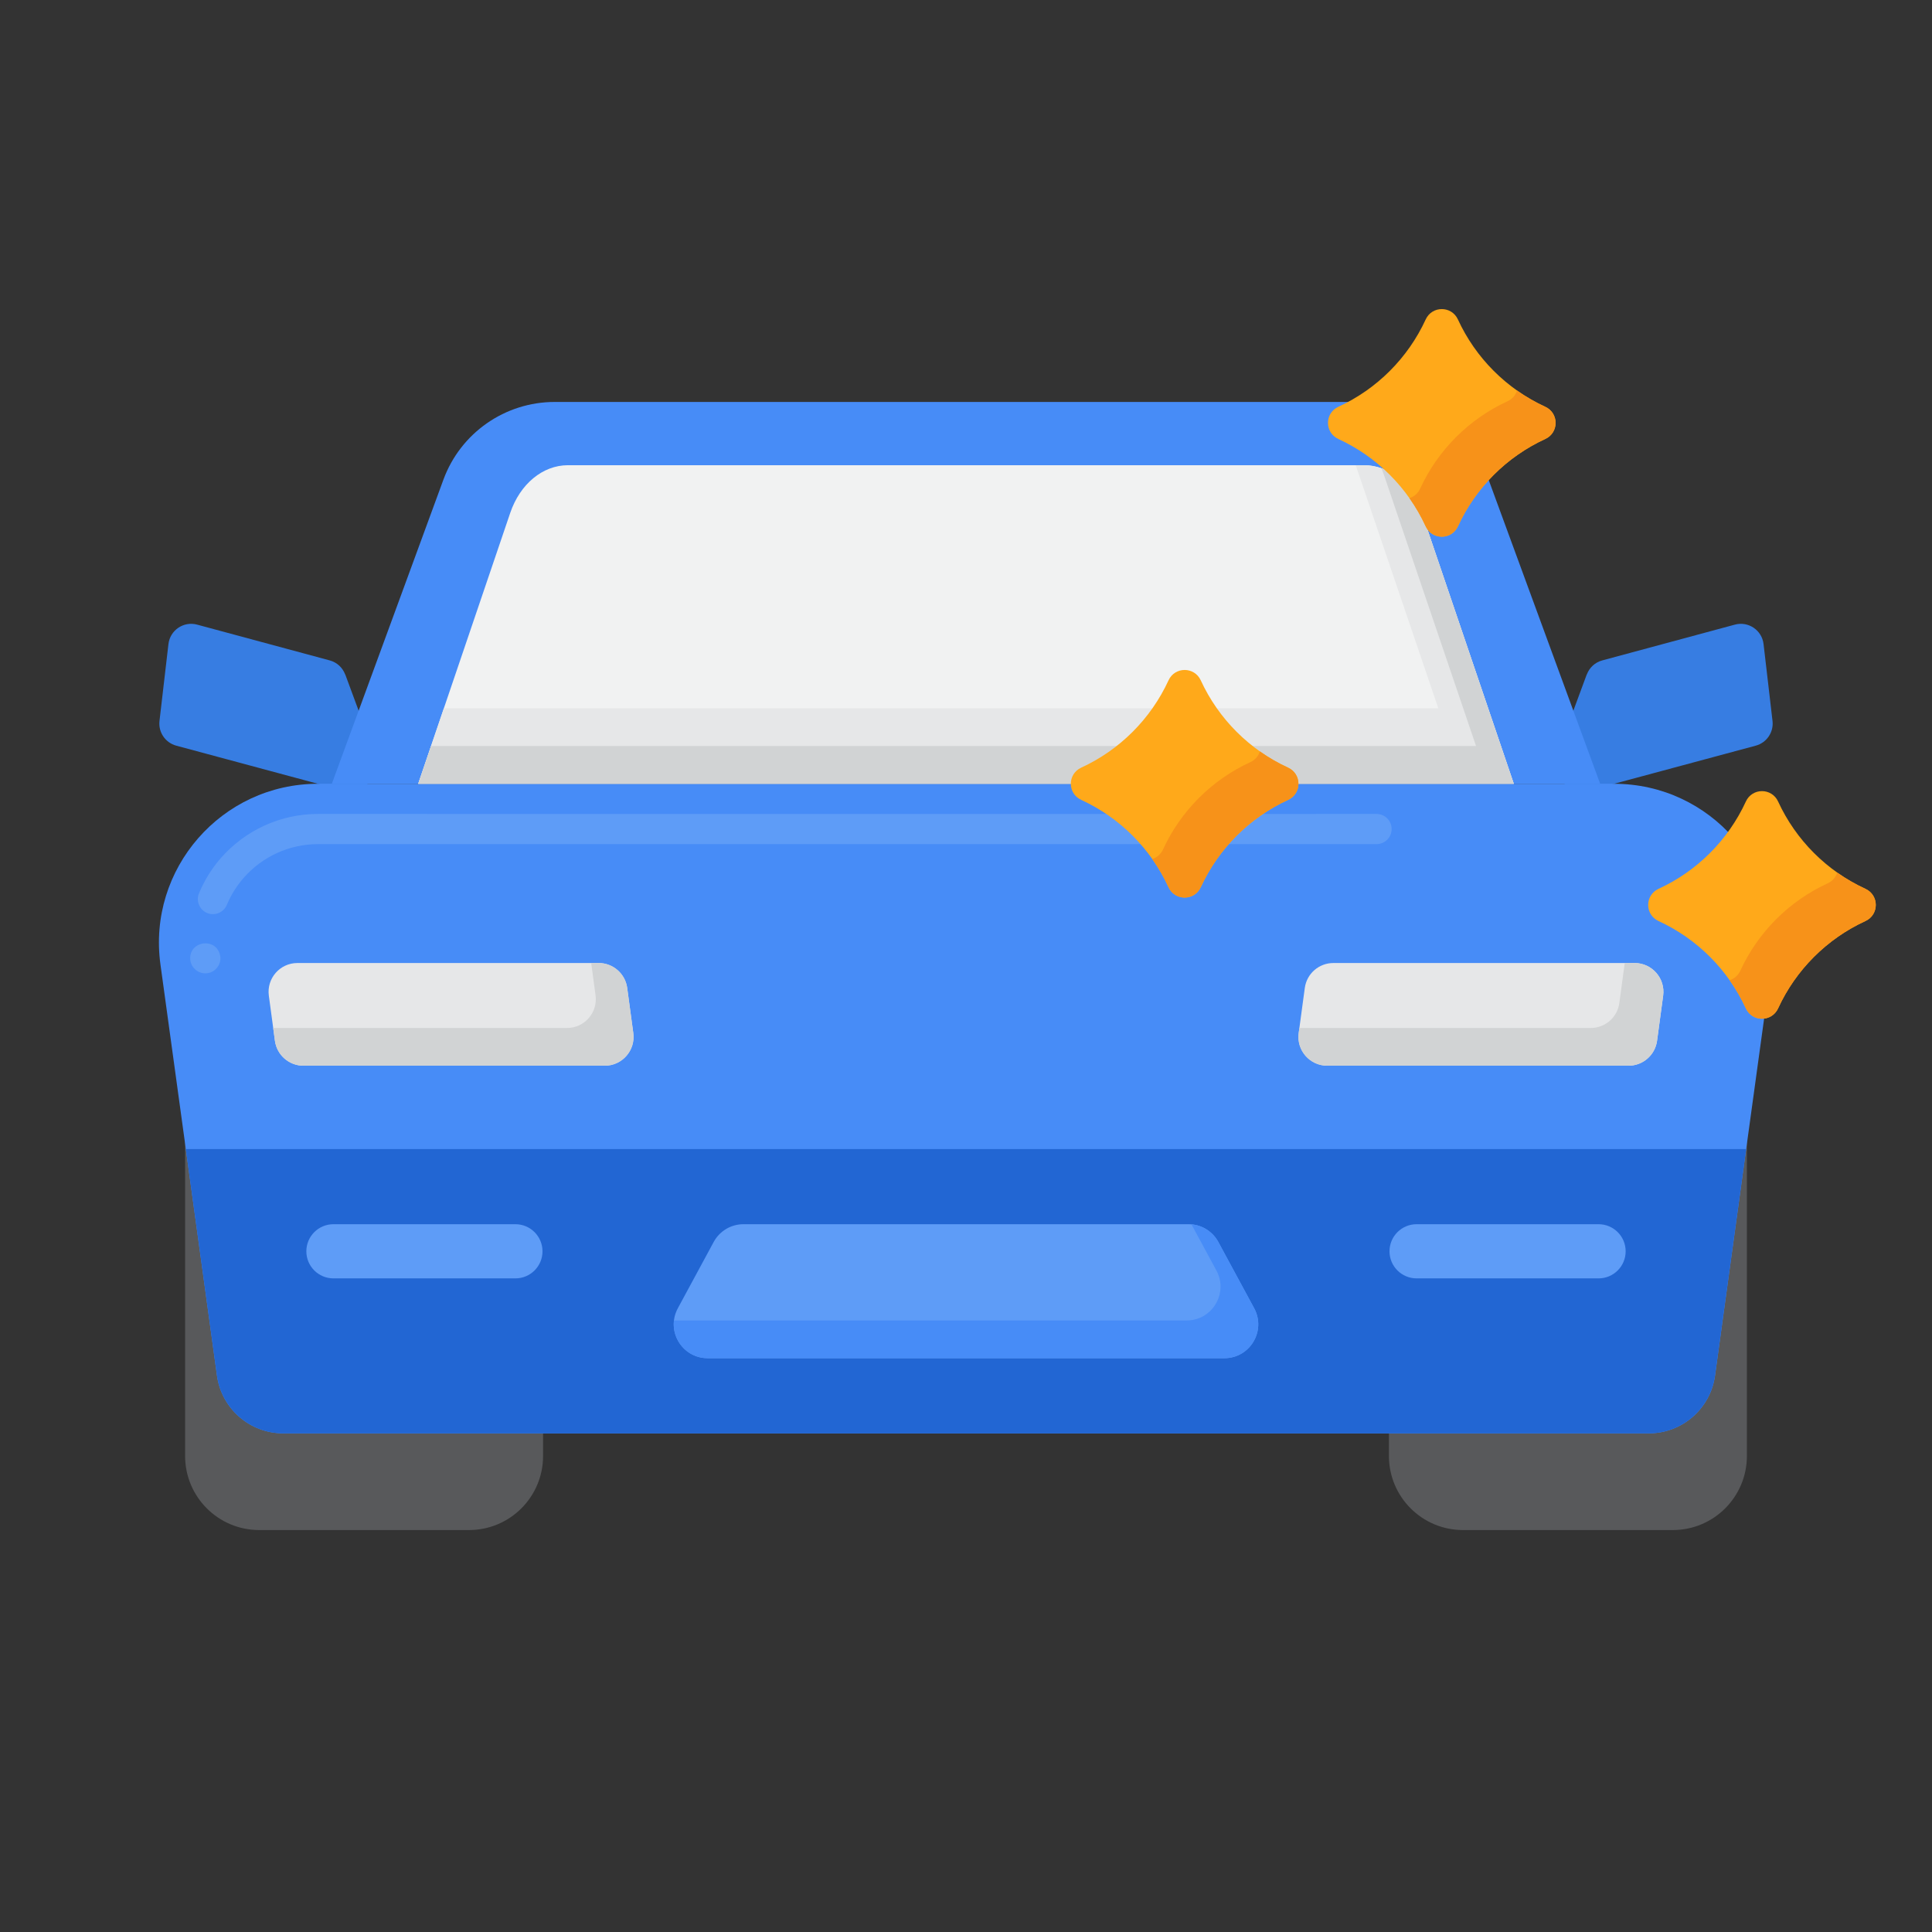 <?xml version="1.0" encoding="utf-8"?>
<!-- Generator: Adobe Illustrator 24.0.0, SVG Export Plug-In . SVG Version: 6.00 Build 0)  -->
<svg version="1.1" id="Layer_1" xmlns="http://www.w3.org/2000/svg" xmlns:xlink="http://www.w3.org/1999/xlink" x="0px" y="0px"
	 viewBox="0 0 256 256" enable-background="new 0 0 256 256" xml:space="preserve">
<rect x="0" y="0" width="256" height="256" fill="#333333" stroke="none"/>
<g>
	<g>
		<g>
			<g>
				<g>
					<g>
						<path fill="#377DE2" d="M210.254,89.365l0.005,0.016c0.333-0.891,1.068-1.609,2.04-1.871l17.582-4.743
							c1.787-0.482,3.585,0.736,3.799,2.575l1.187,10.186c0.174,1.491-0.771,2.885-2.22,3.276l-21.922,5.9
							c-1.671,0.45-3.428-0.335-4.208-1.879l0,0c-0.458-0.906-0.517-1.961-0.165-2.913L210.254,89.365z"/>
					</g>
				</g>
			</g>
			<g>
				<g>
					<g>
						<path fill="#377DE2" d="M45.746,89.365l-0.005,0.016c-0.333-0.891-1.068-1.609-2.04-1.871l-17.582-4.743
							c-1.787-0.482-3.585,0.736-3.799,2.575l-1.187,10.186c-0.174,1.491,0.771,2.885,2.22,3.276l21.922,5.9
							c1.671,0.45,3.428-0.335,4.208-1.879l0,0c0.458-0.906,0.517-1.961,0.165-2.913L45.746,89.365z"/>
					</g>
				</g>
			</g>
		</g>
		<g>
			<g>
				<g>
					<path fill="#58595B" d="M62.147,202.739H34.341c-5.42,0-9.813-4.394-9.813-9.814v-47.066c0-5.42,4.394-9.814,9.813-9.814
						h27.805c5.42,0,9.814,4.394,9.814,9.814v47.066C71.96,198.345,67.567,202.739,62.147,202.739z"/>
				</g>
			</g>
			<g>
				<g>
					<path fill="#58595B" d="M221.659,202.739h-27.805c-5.42,0-9.814-4.394-9.814-9.814v-47.066c0-5.42,4.394-9.814,9.814-9.814
						h27.805c5.42,0,9.813,4.394,9.813,9.814v47.066C231.472,198.345,227.078,202.739,221.659,202.739z"/>
				</g>
			</g>
		</g>
		<g>
			<g>
				<path fill="#478CF7" d="M218.461,189.928H37.539c-4.434,0-8.188-3.273-8.791-7.665l-7.489-54.472
					c-1.74-12.656,8.095-23.936,20.87-23.936h171.742c12.775,0,22.61,11.279,20.87,23.936l-7.489,54.472
					C226.649,186.655,222.895,189.928,218.461,189.928z"/>
			</g>
		</g>
		<g>
			<path fill="#5E9CF7" d="M27.2,128.97c-0.99,0-1.841-0.74-1.98-1.72l0,0c-0.31-2.612,3.527-3.145,3.96-0.56l0.01,0.01
				C29.363,127.876,28.398,129.001,27.2,128.97z M28.21,121.13L28.21,121.13c-0.26,0-0.521-0.05-0.76-0.15
				c-0.5-0.21-0.881-0.59-1.08-1.09c-0.21-0.49-0.21-1.03,0-1.53c0.71-1.7,1.68-3.27,2.89-4.66c3.25-3.71,7.94-5.85,12.87-5.85
				l132.18,0.01c0.03-0.01,0.061-0.01,0.09-0.01h8c1.101,0,2,0.9,2,2c0,1.11-0.899,2-2,2H42.13c-3.78,0-7.37,1.64-9.85,4.48
				c-0.931,1.07-1.681,2.27-2.221,3.57v0.01C29.74,120.65,29.02,121.13,28.21,121.13z"/>
		</g>
		<g>
			<g>
				<path fill="#2266D3" d="M24.622,152.256l4.125,30.007c0.604,4.393,4.357,7.665,8.791,7.665h180.922
					c4.434,0,8.188-3.273,8.791-7.665l4.125-30.007H24.622z"/>
			</g>
		</g>
		<g>
			<g>
				<path fill="#478CF7" d="M182.499,53.261H73.501c-6.588,0-12.476,4.111-14.746,10.296l-14.785,40.296h168.059l-14.785-40.296
					C194.975,57.373,189.087,53.261,182.499,53.261z"/>
			</g>
		</g>
		<g>
			<g>
				<path fill="#E6E7E8" d="M80.132,141.212H40.213c-1.911,0-3.527-1.413-3.783-3.306l-0.807-5.972
					c-0.31-2.291,1.472-4.329,3.783-4.329h39.919c1.911,0,3.527,1.413,3.783,3.306l0.807,5.972
					C84.225,139.174,82.444,141.212,80.132,141.212z"/>
			</g>
		</g>
		<g>
			<path fill="#D1D3D4" d="M83.915,136.884l-0.807-5.972c-0.256-1.894-1.872-3.306-3.783-3.306h-0.988l0.578,4.278
				c0.31,2.291-1.471,4.329-3.783,4.329H36.201l0.229,1.694c0.256,1.894,1.872,3.306,3.783,3.306h39.919
				C82.444,141.212,84.225,139.174,83.915,136.884z"/>
		</g>
		<g>
			<g>
				<path fill="#E6E7E8" d="M175.868,141.212h39.919c1.911,0,3.527-1.413,3.783-3.306l0.807-5.972
					c0.31-2.291-1.472-4.329-3.783-4.329h-39.919c-1.911,0-3.527,1.413-3.783,3.306l-0.807,5.972
					C171.775,139.174,173.556,141.212,175.868,141.212z"/>
			</g>
		</g>
		<g>
			<path fill="#D1D3D4" d="M216.594,127.605h-1.308l-0.716,5.301c-0.256,1.894-1.872,3.306-3.783,3.306h-38.612l-0.091,0.671
				c-0.31,2.291,1.472,4.329,3.783,4.329h39.919c1.911,0,3.527-1.413,3.783-3.306l0.807-5.972
				C220.687,129.644,218.906,127.605,216.594,127.605z"/>
		</g>
		<g>
			<g>
				<path fill="#F1F2F2" d="M200.583,103.853H55.417L67.61,67.955c1.301-3.828,4.307-6.312,7.638-6.312h105.506
					c3.331,0,6.336,2.485,7.637,6.312L200.583,103.853z"/>
			</g>
		</g>
		<g>
			<path fill="#E6E7E8" d="M188.39,67.955c-1.302-3.828-4.307-6.312-7.637-6.312h-1.11l10.94,32.211H58.813l-3.397,10h145.167
				L188.39,67.955z"/>
		</g>
		<g>
			<path fill="#D1D3D4" d="M188.39,67.955c-0.995-2.925-2.984-5.065-5.354-5.912c0.129,0.295,0.247,0.599,0.354,0.912l12.193,35.898
				H57.115l-1.698,5h145.167L188.39,67.955z"/>
		</g>
		<g>
			<g>
				<g>
					<path fill="#5E9CF7" d="M162.234,179.969H93.766c-3.399,0-5.564-3.632-3.947-6.622l4.748-8.78
						c0.784-1.45,2.299-2.353,3.947-2.353h58.972c1.648,0,3.163,0.903,3.947,2.353l4.748,8.78
						C167.798,176.337,165.633,179.969,162.234,179.969z"/>
				</g>
			</g>
			<g>
				<path fill="#478CF7" d="M166.181,173.347l-4.748-8.78c-0.722-1.335-2.064-2.206-3.559-2.336l3.307,6.115
					c1.617,2.99-0.548,6.622-3.947,6.622H89.302c-0.296,2.538,1.666,5,4.464,5h68.467
					C165.633,179.969,167.798,176.337,166.181,173.347z"/>
			</g>
		</g>
		<g>
			<g>
				<g>
					<path fill="#5E9CF7" d="M68.295,169.392H44.181c-1.982,0-3.589-1.607-3.589-3.589l0,0c0-1.982,1.607-3.589,3.589-3.589h24.114
						c1.982,0,3.589,1.607,3.589,3.589l0,0C71.884,167.785,70.277,169.392,68.295,169.392z"/>
				</g>
			</g>
			<g>
				<g>
					<path fill="#5E9CF7" d="M211.819,169.392h-24.114c-1.982,0-3.589-1.607-3.589-3.589l0,0c0-1.982,1.607-3.589,3.589-3.589
						h24.114c1.982,0,3.589,1.607,3.589,3.589l0,0C215.408,167.785,213.801,169.392,211.819,169.392z"/>
				</g>
			</g>
		</g>
	</g>
	<g>
		<path fill="#FFA91A" d="M188.909,42.333c-2.345,5.102-6.463,9.22-11.565,11.565c-1.836,0.844-1.836,3.43,0,4.274
			c5.102,2.345,9.22,6.463,11.565,11.565c0.844,1.836,3.43,1.836,4.274,0c2.345-5.102,6.463-9.22,11.565-11.565
			c1.836-0.844,1.836-3.43,0-4.274c-5.102-2.345-9.22-6.463-11.565-11.565C192.339,40.497,189.753,40.497,188.909,42.333z"/>
	</g>
	<g>
		<g>
			<path fill="#F79219" d="M204.748,53.898c-1.313-0.604-2.562-1.325-3.731-2.151c-0.185,0.592-0.608,1.121-1.269,1.425
				c-5.102,2.345-9.22,6.463-11.565,11.565c-0.304,0.661-0.833,1.083-1.425,1.269c0.825,1.17,1.547,2.418,2.151,3.731
				c0.844,1.836,3.43,1.836,4.274,0c2.345-5.102,6.463-9.22,11.565-11.565C206.584,57.328,206.584,54.742,204.748,53.898z"/>
		</g>
	</g>
	<g>
		<path fill="#FFA91A" d="M154.834,90.151c-2.345,5.102-6.463,9.22-11.565,11.565c-1.836,0.844-1.836,3.43,0,4.274
			c5.102,2.345,9.22,6.463,11.565,11.565c0.844,1.836,3.43,1.836,4.274,0c2.345-5.102,6.463-9.22,11.565-11.565
			c1.836-0.844,1.836-3.43,0-4.274c-5.102-2.345-9.22-6.463-11.565-11.565C158.264,88.315,155.678,88.315,154.834,90.151z"/>
	</g>
	<g>
		<g>
			<path fill="#F79219" d="M170.672,101.716c-1.314-0.604-2.562-1.325-3.731-2.151c-0.185,0.592-0.608,1.121-1.269,1.425
				c-5.102,2.345-9.22,6.463-11.565,11.565c-0.304,0.661-0.833,1.083-1.425,1.269c0.825,1.17,1.547,2.418,2.151,3.731
				c0.844,1.836,3.43,1.836,4.274,0c2.345-5.102,6.463-9.22,11.565-11.565C172.509,105.146,172.509,102.56,170.672,101.716z"/>
		</g>
	</g>
	<g>
		<path fill="#FFA91A" d="M231.335,106.207c-2.345,5.102-6.463,9.22-11.565,11.565c-1.836,0.844-1.836,3.43,0,4.274
			c5.102,2.345,9.22,6.463,11.565,11.565c0.844,1.836,3.43,1.836,4.274,0c2.345-5.102,6.463-9.22,11.565-11.565
			c1.836-0.844,1.836-3.43,0-4.274c-5.102-2.345-9.22-6.463-11.565-11.565C234.765,104.37,232.179,104.37,231.335,106.207z"/>
	</g>
	<g>
		<g>
			<path fill="#F79219" d="M247.174,117.772c-1.313-0.604-2.562-1.325-3.731-2.151c-0.185,0.592-0.608,1.121-1.269,1.425
				c-5.102,2.345-9.22,6.463-11.565,11.565c-0.303,0.661-0.833,1.083-1.425,1.269c0.825,1.17,1.547,2.418,2.151,3.731
				c0.844,1.836,3.43,1.836,4.274,0c2.345-5.102,6.463-9.22,11.565-11.565C249.01,121.202,249.01,118.616,247.174,117.772z"/>
		</g>
	</g>
</g>
</svg>

